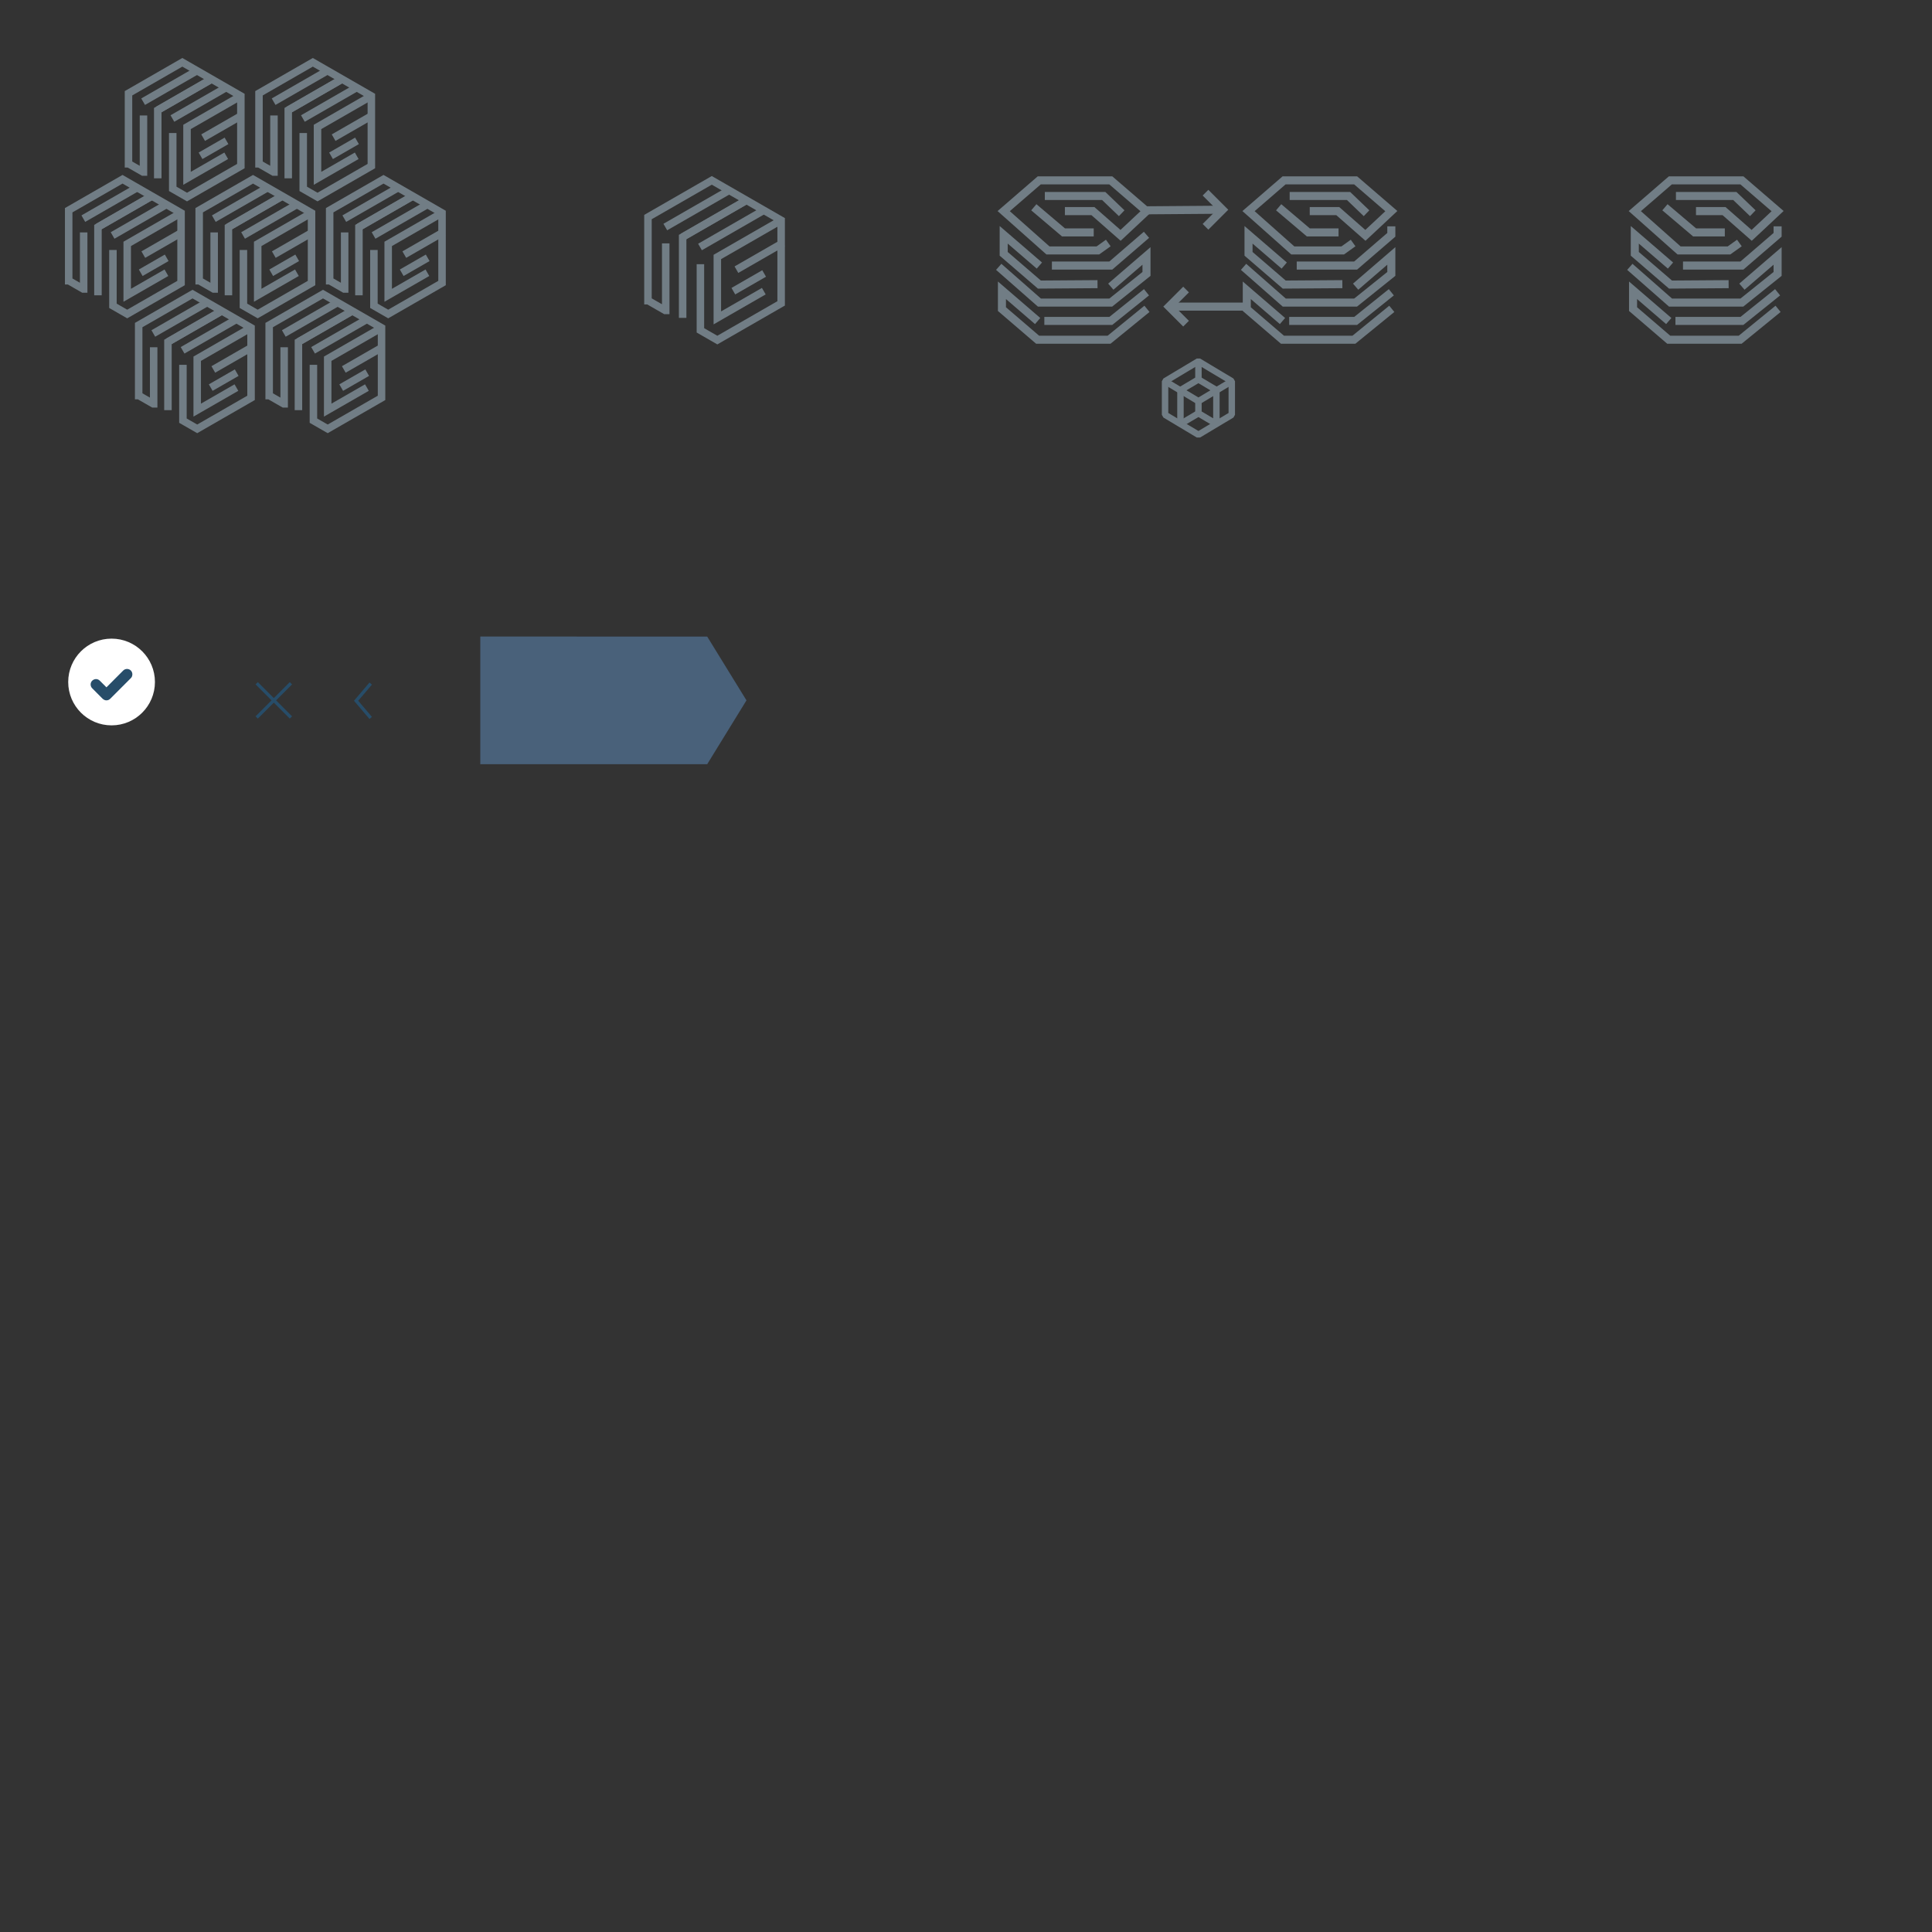 <?xml version="1.0" encoding="iso-8859-1"?>
<!-- Generator: Adobe Illustrator 19.2.1, SVG Export Plug-In . SVG Version: 6.00 Build 0)  -->
<svg version="1.1" id="svgs" xmlns="http://www.w3.org/2000/svg" xmlns:xlink="http://www.w3.org/1999/xlink" x="0px" y="0px"
	 viewBox="0 0 600 600" style="enable-background:new 0 0 600 600;" xml:space="preserve">
<rect x="0" y="0" width="600" height="600" fill="#333333" stroke="none"/>
<style type="text/css">
	.st0{fill:none;stroke:#717D85;stroke-width:2.329;stroke-miterlimit:10;}
	.st1{fill:none;stroke:#717D85;stroke-width:2.5;stroke-miterlimit:10;}
	.st2{fill:none;stroke:#717D85;stroke-width:2;stroke-linejoin:bevel;stroke-miterlimit:10;}
	.st3{fill:none;stroke:#717D85;stroke-width:2;stroke-miterlimit:10;}
	.st4{fill:#FFFFFF;}
	.st5{fill:#274D69;}
	.st6{fill:#49617A;}
	.st7{fill:none;stroke:#274D69;stroke-miterlimit:10;}
</style>
<g id="horizontal-single">
	<polyline class="st0" points="231.822,62.209 212.002,73.608 212.002,98.724 	"/>
	<line class="st0" x1="206.617" y1="70.51" x2="226.437" y2="59.109"/>
	<line class="st0" x1="212.002" y1="73.608" x2="231.822" y2="62.209"/>
	<line class="st0" x1="217.389" y1="76.705" x2="237.207" y2="65.307"/>
	<polyline class="st0" points="206.747,75.579 206.747,96.397 206.568,96.397 201.31,93.374 201.231,93.374 201.231,67.412 
		221.049,56.012 242.594,68.404 242.594,87.324 242.594,94.216 222.774,105.616 217.518,102.592 217.518,82.048 	"/>
	<polyline class="st0" points="242.594,68.404 222.774,79.804 222.774,98.724 237.207,90.422 	"/>
	<line class="st0" x1="228.702" y1="83.749" x2="243.135" y2="75.448"/>
	<line class="st0" x1="227.749" y1="90.43" x2="237.309" y2="84.931"/>
</g>
<g id="horizontal-cluster">
	<polyline class="st0" points="47.14,60.898 30.419,70.515 30.419,91.704 	"/>
	<line class="st0" x1="25.876" y1="67.901" x2="42.597" y2="58.283"/>
	<line class="st0" x1="30.419" y1="70.515" x2="47.14" y2="60.898"/>
	<line class="st0" x1="34.964" y1="73.128" x2="51.684" y2="63.512"/>
	<polyline class="st0" points="25.985,72.177 25.985,89.741 25.834,89.741 21.399,87.191 21.331,87.191 21.331,65.287 38.051,55.67 
		56.229,66.124 56.229,82.087 56.229,87.901 39.507,97.519 35.072,94.968 35.072,77.636 	"/>
	<polyline class="st0" points="56.229,66.124 39.507,75.742 39.507,91.704 51.684,84.701 	"/>
	<line class="st0" x1="44.508" y1="79.071" x2="56.685" y2="72.067"/>
	<line class="st0" x1="43.704" y1="84.707" x2="51.77" y2="80.067"/>
	<polyline class="st0" points="87.666,60.898 70.944,70.515 70.944,91.704 	"/>
	<line class="st0" x1="66.401" y1="67.901" x2="83.123" y2="58.283"/>
	<line class="st0" x1="70.944" y1="70.515" x2="87.666" y2="60.898"/>
	<line class="st0" x1="75.489" y1="73.128" x2="92.209" y2="63.512"/>
	<polyline class="st0" points="66.51,72.177 66.51,89.741 66.359,89.741 61.924,87.191 61.857,87.191 61.857,65.287 78.576,55.67 
		96.754,66.124 96.754,82.087 96.754,87.901 80.032,97.519 75.598,94.968 75.598,77.636 	"/>
	<polyline class="st0" points="96.754,66.124 80.032,75.742 80.032,91.704 92.209,84.701 	"/>
	<line class="st0" x1="85.033" y1="79.071" x2="97.21" y2="72.067"/>
	<line class="st0" x1="84.229" y1="84.707" x2="92.295" y2="80.067"/>
	<polyline class="st0" points="128.191,60.898 111.469,70.515 111.469,91.704 	"/>
	<line class="st0" x1="106.926" y1="67.901" x2="123.648" y2="58.283"/>
	<line class="st0" x1="111.469" y1="70.515" x2="128.191" y2="60.898"/>
	<line class="st0" x1="116.014" y1="73.128" x2="132.734" y2="63.512"/>
	<polyline class="st0" points="107.035,72.177 107.035,89.741 106.885,89.741 102.449,87.191 102.382,87.191 102.382,65.287 
		119.102,55.67 137.279,66.124 137.279,82.087 137.279,87.901 120.557,97.519 116.123,94.968 116.123,77.636 	"/>
	<polyline class="st0" points="137.279,66.124 120.557,75.742 120.557,91.704 132.734,84.701 	"/>
	<line class="st0" x1="125.558" y1="79.071" x2="137.735" y2="72.067"/>
	<line class="st0" x1="124.754" y1="84.707" x2="132.82" y2="80.067"/>
	<polyline class="st0" points="65.715,24.576 48.993,34.193 48.993,55.383 	"/>
	<line class="st0" x1="44.45" y1="31.58" x2="61.171" y2="21.961"/>
	<line class="st0" x1="48.993" y1="34.193" x2="65.715" y2="24.576"/>
	<line class="st0" x1="53.538" y1="36.806" x2="70.258" y2="27.19"/>
	<polyline class="st0" points="44.559,35.856 44.559,53.42 44.408,53.42 39.973,50.869 39.905,50.869 39.905,28.966 56.625,19.348 
		74.803,29.803 74.803,45.765 74.803,51.58 58.081,61.197 53.646,58.647 53.646,41.314 	"/>
	<polyline class="st0" points="74.803,29.803 58.081,39.42 58.081,55.383 70.258,48.379 	"/>
	<line class="st0" x1="63.082" y1="42.749" x2="75.259" y2="35.746"/>
	<line class="st0" x1="62.278" y1="48.385" x2="70.344" y2="43.746"/>
	<polyline class="st0" points="106.24,24.576 89.518,34.193 89.518,55.383 	"/>
	<line class="st0" x1="84.975" y1="31.58" x2="101.697" y2="21.961"/>
	<line class="st0" x1="89.518" y1="34.193" x2="106.24" y2="24.576"/>
	<line class="st0" x1="94.063" y1="36.806" x2="110.783" y2="27.19"/>
	<polyline class="st0" points="85.084,35.856 85.084,53.42 84.934,53.42 80.498,50.869 80.431,50.869 80.431,28.966 97.15,19.348 
		115.328,29.803 115.328,45.765 115.328,51.58 98.606,61.197 94.172,58.647 94.172,41.314 	"/>
	<polyline class="st0" points="115.328,29.803 98.606,39.42 98.606,55.383 110.783,48.379 	"/>
	<line class="st0" x1="103.607" y1="42.749" x2="115.784" y2="35.746"/>
	<line class="st0" x1="102.803" y1="48.385" x2="110.869" y2="43.746"/>
	<polyline class="st0" points="68.878,96.562 52.157,106.18 52.157,127.369 	"/>
	<line class="st0" x1="47.613" y1="103.566" x2="64.335" y2="93.947"/>
	<line class="st0" x1="52.157" y1="106.18" x2="68.878" y2="96.562"/>
	<line class="st0" x1="56.702" y1="108.793" x2="73.422" y2="99.176"/>
	<polyline class="st0" points="47.723,107.842 47.723,125.406 47.572,125.406 43.136,122.855 43.069,122.855 43.069,100.952 
		59.789,91.334 77.967,101.789 77.967,117.751 77.967,123.566 61.245,133.183 56.81,130.633 56.81,113.3 	"/>
	<polyline class="st0" points="77.967,101.789 61.245,111.407 61.245,127.369 73.422,120.365 	"/>
	<line class="st0" x1="66.246" y1="114.735" x2="78.422" y2="107.732"/>
	<line class="st0" x1="65.442" y1="120.371" x2="73.508" y2="115.732"/>
	<polyline class="st0" points="109.404,96.562 92.682,106.18 92.682,127.369 	"/>
	<line class="st0" x1="88.139" y1="103.566" x2="104.86" y2="93.947"/>
	<line class="st0" x1="92.682" y1="106.18" x2="109.404" y2="96.562"/>
	<line class="st0" x1="97.227" y1="108.793" x2="113.947" y2="99.176"/>
	<polyline class="st0" points="88.248,107.842 88.248,125.406 88.097,125.406 83.662,122.855 83.594,122.855 83.594,100.952 
		100.314,91.334 118.492,101.789 118.492,117.751 118.492,123.566 101.77,133.183 97.335,130.633 97.335,113.3 	"/>
	<polyline class="st0" points="118.492,101.789 101.77,111.407 101.77,127.369 113.947,120.365 	"/>
	<line class="st0" x1="106.771" y1="114.735" x2="118.948" y2="107.732"/>
	<line class="st0" x1="105.967" y1="120.371" x2="114.033" y2="115.732"/>
</g>
<g id="vertical-redundant">
	<polyline class="st1" points="322.791,82.472 311.704,72.92 311.704,78.825 322.791,88.375 340.843,88.248 	"/>
	<polyline class="st1" points="344.966,89.028 356.053,79.478 356.053,85.064 344.966,93.962 322.791,93.962 310.163,82.87 	"/>
	<polyline class="st1" points="356.053,90.77 344.966,99.668 324.328,99.668 	"/>
	<polyline class="st1" points="322.25,99.699 311.163,90.149 311.163,95.999 322.25,105.51 344.426,105.51 356.199,95.916 	"/>
	<polyline class="st1" points="330.712,65.561 339.42,65.561 348.003,73.092 356.053,65.562 344.966,56.012 322.749,56.012 
		311.704,65.562 325.457,77.779 340.951,77.779 344.188,75.469 	"/>
	<polyline class="st1" points="321.062,64.368 330.283,72.18 339.663,72.18 	"/>
	<polyline class="st1" points="324.48,60.869 342.773,60.869 348.35,66.218 	"/>
	<polyline class="st1" points="402.712,82.472 421.003,82.472 432.09,72.92 432.09,70.287 	"/>
	<polyline class="st1" points="398.828,82.472 387.741,72.92 387.741,78.825 398.828,88.375 416.88,88.248 	"/>
	<polyline class="st1" points="421.003,89.028 432.09,79.478 432.09,85.064 421.003,93.962 398.828,93.962 386.2,82.87 	"/>
	<polyline class="st1" points="432.09,90.77 421.003,99.668 400.364,99.668 	"/>
	<polyline class="st1" points="398.287,99.699 387.2,90.149 387.2,95.999 398.287,105.51 420.462,105.51 432.236,95.916 	"/>
	<polyline class="st1" points="406.749,65.561 415.457,65.561 424.04,73.092 432.09,65.562 421.003,56.012 398.786,56.012 
		387.741,65.562 401.493,77.779 416.987,77.779 420.224,75.469 	"/>
	<polyline class="st1" points="397.099,64.368 406.32,72.18 415.699,72.18 	"/>
	<polyline class="st1" points="400.517,60.869 418.809,60.869 424.387,66.218 	"/>
	<polyline class="st2" points="366.601,131.669 366.601,121.162 372.182,117.845 377.763,121.162 377.763,131.669 372.182,128.352 
		372.182,123.952 	"/>
	<line class="st2" x1="366.601" y1="131.669" x2="372.182" y2="128.352"/>
	<path class="st3" d="M372.182,128.352"/>
	<polyline class="st3" points="372.182,112.358 372.182,115.136 372.182,118.05 	"/>
	<polyline class="st2" points="382.541,118.4 372.182,124.597 361.823,118.4 	"/>
	<polygon class="st2" points="382.541,128.817 372.182,135.014 361.823,128.817 361.823,118.4 372.182,112.202 382.541,118.4 	"/>
	<polyline class="st1" points="326.675,82.472 344.966,82.472 356.053,72.92 	"/>
	<line class="st1" x1="387.484" y1="95.219" x2="363.761" y2="95.219"/>
	<polyline class="st1" points="368.342,100.519 363.041,95.219 368.342,89.918 	"/>
	<line class="st1" x1="356.053" y1="65.314" x2="378.962" y2="65.136"/>
	<polyline class="st1" points="374.381,59.835 379.682,65.136 374.381,70.436 	"/>
</g>
<g id="vertical-single">
	<polyline class="st1" points="522.672,82.472 540.964,82.472 552.051,72.92 552.051,70.287 	"/>
	<polyline class="st1" points="518.788,82.472 507.701,72.92 507.701,78.825 518.788,88.375 536.84,88.248 	"/>
	<polyline class="st1" points="540.964,89.028 552.051,79.478 552.051,85.064 540.964,93.962 518.788,93.962 506.16,82.87 	"/>
	<polyline class="st1" points="552.051,90.77 540.964,99.668 520.325,99.668 	"/>
	<polyline class="st1" points="518.247,99.699 507.16,90.149 507.16,95.999 518.247,105.51 540.423,105.51 552.197,95.916 	"/>
	<polyline class="st1" points="526.709,65.561 535.418,65.561 544,73.092 552.051,65.562 540.964,56.012 518.746,56.012 
		507.701,65.562 521.454,77.779 536.948,77.779 540.185,75.469 	"/>
	<polyline class="st1" points="517.059,64.368 526.28,72.18 535.66,72.18 	"/>
	<polyline class="st1" points="520.477,60.869 538.77,60.869 544.348,66.218 	"/>
</g>
<g id="check">
	<circle class="st4" cx="34.65" cy="211.801" r="13.467"/>
	<path id="_x3E_check-mark" class="st5" d="M33.061,217.503c-0.234,0-0.448-0.045-0.641-0.137c-0.193-0.092-0.377-0.214-0.55-0.366
		l-3.236-3.252c-0.163-0.163-0.285-0.349-0.366-0.558c-0.082-0.208-0.122-0.419-0.122-0.633s0.041-0.423,0.122-0.626
		c0.082-0.204,0.204-0.382,0.366-0.534c0.163-0.163,0.349-0.288,0.557-0.374c0.208-0.087,0.42-0.13,0.634-0.13
		s0.422,0.043,0.626,0.13c0.203,0.086,0.387,0.211,0.549,0.374l2.061,2.061l5.206-5.221c0.163-0.163,0.346-0.285,0.549-0.366
		c0.204-0.082,0.415-0.122,0.634-0.122c0.219,0,0.43,0.04,0.633,0.122c0.204,0.081,0.387,0.203,0.55,0.366
		c0.163,0.163,0.282,0.346,0.359,0.55c0.076,0.203,0.114,0.414,0.114,0.633c0,0.22-0.038,0.431-0.114,0.634
		c-0.077,0.204-0.196,0.387-0.359,0.55L34.236,217c-0.152,0.152-0.328,0.274-0.526,0.366
		C33.511,217.458,33.295,217.503,33.061,217.503z"/>
</g>
<g id="next-btn">
	<polygon class="st6" points="219.632,197.697 149.158,197.681 149.158,237.325 219.632,237.325 231.822,217.503 	"/>
</g>
<g id="cancel-x">
	<line class="st7" x1="79.722" y1="212.191" x2="90.345" y2="222.814"/>
	<line class="st7" x1="90.345" y1="212.191" x2="79.722" y2="222.814"/>
</g>
<g id="back-arrow">
	<polyline class="st7" points="115.129,222.963 110.589,217.626 115.129,212.289 	"/>
</g>
</svg>
